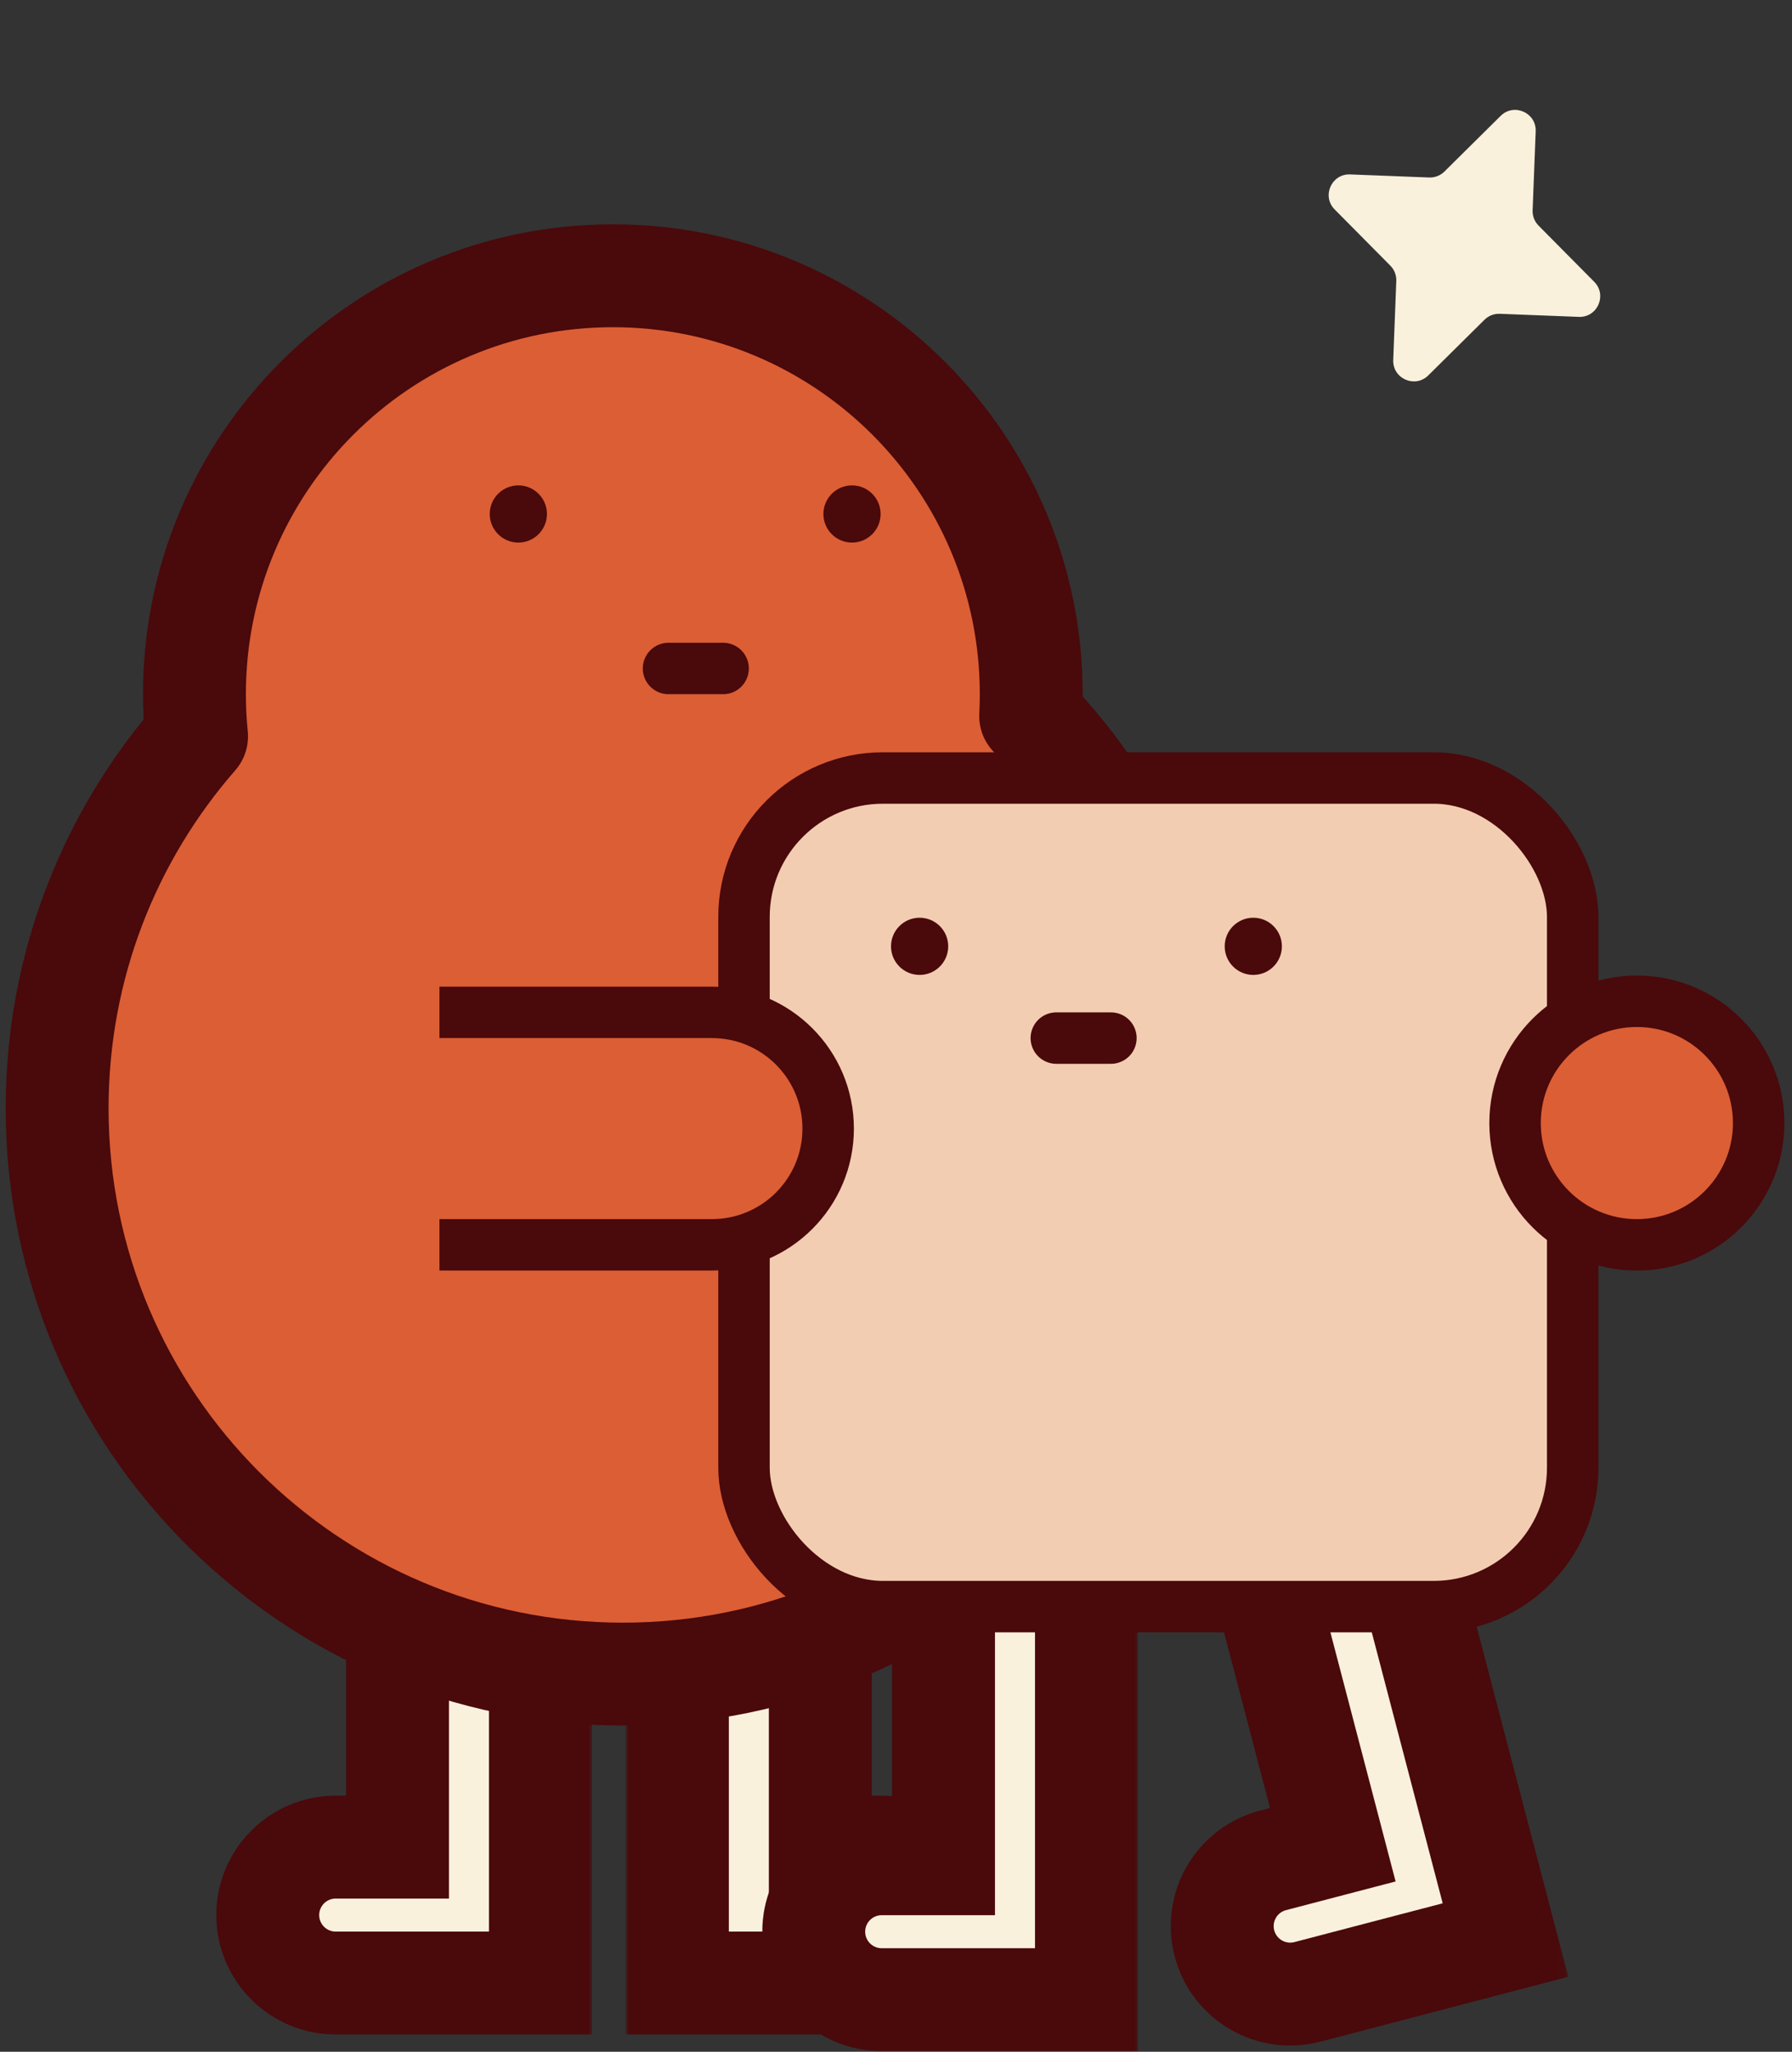 <svg width="193" height="221" viewBox="0 0 193 221" fill="none" xmlns="http://www.w3.org/2000/svg">
<rect x="0" y="0" width="193" height="221" fill="#333333" stroke="none"/>
<path d="M161.619 12.483C163.049 11.067 165.473 12.134 165.395 14.144L165.064 22.657C165.041 23.27 165.272 23.866 165.705 24.303L171.7 30.355C173.116 31.784 172.049 34.209 170.038 34.131L161.526 33.8C160.912 33.776 160.316 34.008 159.88 34.44L153.828 40.435C152.398 41.851 149.974 40.785 150.052 38.774L150.382 30.262C150.406 29.648 150.174 29.052 149.742 28.616L143.747 22.563C142.331 21.134 143.398 18.709 145.408 18.788L153.921 19.118C154.535 19.142 155.131 18.91 155.567 18.478L161.619 12.483Z" fill="#FAF1DC"/>
<mask id="path-2-outside-1_1065_1562" maskUnits="userSpaceOnUse" x="22.837" y="151.496" width="41" height="68" fill="black">
<rect fill="white" x="22.837" y="151.496" width="41" height="68"/>
<path fill-rule="evenodd" clip-rule="evenodd" d="M58.207 157.496H42.814V198.955H36.157C32.114 198.955 28.837 202.232 28.837 206.275C28.837 210.318 32.114 213.596 36.157 213.596H50.888C50.917 213.596 50.946 213.595 50.975 213.595H58.207V206.388C58.208 206.351 58.208 206.313 58.208 206.275C58.208 206.237 58.208 206.2 58.207 206.162V157.496Z"/>
</mask>
<path fill-rule="evenodd" clip-rule="evenodd" d="M58.207 157.496H42.814V198.955H36.157C32.114 198.955 28.837 202.232 28.837 206.275C28.837 210.318 32.114 213.596 36.157 213.596H50.888C50.917 213.596 50.946 213.595 50.975 213.595H58.207V206.388C58.208 206.351 58.208 206.313 58.208 206.275C58.208 206.237 58.208 206.2 58.207 206.162V157.496Z" fill="#FAF1DC"/>
<path d="M42.814 157.496V151.955H37.273V157.496H42.814ZM58.207 157.496H63.748V151.955H58.207V157.496ZM42.814 198.955V204.496H48.355V198.955H42.814ZM50.975 213.595V208.054H50.943L50.91 208.055L50.975 213.595ZM58.207 213.595V219.136H63.748V213.595H58.207ZM58.207 206.388L52.667 206.304L52.666 206.346V206.388H58.207ZM58.207 206.162H52.666V206.204L52.667 206.246L58.207 206.162ZM42.814 163.037H58.207V151.955H42.814V163.037ZM48.355 198.955V157.496H37.273V198.955H48.355ZM36.157 204.496H42.814V193.414H36.157V204.496ZM34.377 206.275C34.377 205.292 35.174 204.496 36.157 204.496V193.414C29.054 193.414 23.296 199.172 23.296 206.275H34.377ZM36.157 208.055C35.174 208.055 34.377 207.258 34.377 206.275H23.296C23.296 213.378 29.054 219.136 36.157 219.136V208.055ZM50.888 208.055H36.157V219.136H50.888V208.055ZM50.91 208.055C50.903 208.055 50.895 208.055 50.888 208.055V219.136C50.939 219.136 50.989 219.136 51.04 219.135L50.91 208.055ZM58.207 208.054H50.975V219.136H58.207V208.054ZM52.666 206.388V213.595H63.748V206.388H52.666ZM52.667 206.275C52.667 206.285 52.667 206.295 52.667 206.304L63.747 206.472C63.748 206.407 63.749 206.341 63.749 206.275H52.667ZM52.667 206.246C52.667 206.256 52.667 206.265 52.667 206.275H63.749C63.749 206.21 63.748 206.144 63.747 206.078L52.667 206.246ZM52.666 157.496V206.162H63.748V157.496H52.666Z" fill="#4A090B" mask="url(#path-2-outside-1_1065_1562)"/>
<mask id="path-4-outside-2_1065_1562" maskUnits="userSpaceOnUse" x="67.326" y="151.496" width="41" height="68" fill="black">
<rect fill="white" x="67.326" y="151.496" width="41" height="68"/>
<path fill-rule="evenodd" clip-rule="evenodd" d="M72.956 157.496H88.349V198.955H95.006C99.049 198.955 102.326 202.232 102.326 206.275C102.326 210.318 99.049 213.596 95.006 213.596H80.275C80.246 213.596 80.217 213.595 80.188 213.595H72.956V206.388C72.955 206.351 72.955 206.313 72.955 206.275C72.955 206.237 72.955 206.2 72.956 206.162V157.496Z"/>
</mask>
<path fill-rule="evenodd" clip-rule="evenodd" d="M72.956 157.496H88.349V198.955H95.006C99.049 198.955 102.326 202.232 102.326 206.275C102.326 210.318 99.049 213.596 95.006 213.596H80.275C80.246 213.596 80.217 213.595 80.188 213.595H72.956V206.388C72.955 206.351 72.955 206.313 72.955 206.275C72.955 206.237 72.955 206.2 72.956 206.162V157.496Z" fill="#FAF1DC"/>
<path d="M88.349 157.496V151.955H93.889V157.496H88.349ZM72.956 157.496H67.415V151.955H72.956V157.496ZM88.349 198.955V204.496H82.808V198.955H88.349ZM80.188 213.595V208.054H80.22L80.252 208.055L80.188 213.595ZM72.956 213.595V219.136H67.415V213.595H72.956ZM72.956 206.388L78.496 206.304L78.496 206.346V206.388H72.956ZM72.956 206.162H78.496V206.204L78.496 206.246L72.956 206.162ZM88.349 163.037H72.956V151.955H88.349V163.037ZM82.808 198.955V157.496H93.889V198.955H82.808ZM95.006 204.496H88.349V193.414H95.006V204.496ZM96.785 206.275C96.785 205.292 95.989 204.496 95.006 204.496V193.414C102.109 193.414 107.867 199.172 107.867 206.275H96.785ZM95.006 208.055C95.989 208.055 96.785 207.258 96.785 206.275H107.867C107.867 213.378 102.109 219.136 95.006 219.136V208.055ZM80.275 208.055H95.006V219.136H80.275V208.055ZM80.252 208.055C80.26 208.055 80.267 208.055 80.275 208.055V219.136C80.224 219.136 80.173 219.136 80.123 219.135L80.252 208.055ZM72.956 208.054H80.188V219.136H72.956V208.054ZM78.496 206.388V213.595H67.415V206.388H78.496ZM78.495 206.275C78.495 206.285 78.495 206.295 78.496 206.304L67.415 206.472C67.414 206.407 67.414 206.341 67.414 206.275H78.495ZM78.496 206.246C78.495 206.256 78.495 206.265 78.495 206.275H67.414C67.414 206.21 67.414 206.144 67.415 206.078L78.496 206.246ZM78.496 157.496V206.162H67.415V157.496H78.496Z" fill="#4A090B" mask="url(#path-4-outside-2_1065_1562)"/>
<mask id="path-6-outside-3_1065_1562" maskUnits="userSpaceOnUse" x="112.203" y="147.464" width="56.878" height="76.164" fill="black">
<rect fill="white" x="112.203" y="147.464" width="56.878" height="76.164"/>
<path fill-rule="evenodd" clip-rule="evenodd" d="M147.942 154.693L133.05 158.59L143.544 198.697L137.103 200.383C133.192 201.406 130.851 205.406 131.874 209.317C132.898 213.229 136.898 215.57 140.809 214.546L147.251 212.861L147.251 212.862L162.143 208.965L147.942 154.693Z"/>
</mask>
<path fill-rule="evenodd" clip-rule="evenodd" d="M147.942 154.693L133.05 158.59L143.544 198.697L137.103 200.383C133.192 201.406 130.851 205.406 131.874 209.317C132.898 213.229 136.898 215.57 140.809 214.546L147.251 212.861L147.251 212.862L162.143 208.965L147.942 154.693Z" fill="#FAF1DC"/>
<path d="M133.05 158.59L131.647 153.23L126.287 154.632L127.69 159.993L133.05 158.59ZM147.942 154.693L153.302 153.291L151.899 147.931L146.539 149.333L147.942 154.693ZM143.544 198.697L144.947 204.057L150.307 202.655L148.905 197.294L143.544 198.697ZM147.251 212.861L152.611 211.458L151.208 206.098L145.848 207.501L147.251 212.861ZM147.251 212.862L141.891 214.264L143.293 219.625L148.653 218.222L147.251 212.862ZM162.143 208.965L163.545 214.325L168.905 212.923L167.503 207.563L162.143 208.965ZM134.452 163.95L149.344 160.054L146.539 149.333L131.647 153.23L134.452 163.95ZM148.905 197.294L138.41 157.187L127.69 159.993L138.184 200.1L148.905 197.294ZM138.505 205.743L144.947 204.057L142.142 193.337L135.7 195.022L138.505 205.743ZM137.234 207.915C136.986 206.964 137.555 205.992 138.505 205.743L135.7 195.022C128.829 196.82 124.716 203.848 126.514 210.72L137.234 207.915ZM139.406 209.186C138.456 209.435 137.483 208.866 137.234 207.915L126.514 210.72C128.312 217.592 135.34 221.705 142.212 219.907L139.406 209.186ZM145.848 207.501L139.406 209.186L142.212 219.907L148.653 218.221L145.848 207.501ZM152.611 211.459L152.611 211.458L141.89 214.263L141.891 214.264L152.611 211.459ZM160.74 203.605L145.848 207.502L148.653 218.222L163.545 214.325L160.74 203.605ZM142.581 156.096L156.782 210.368L167.503 207.563L153.302 153.291L142.581 156.096Z" fill="#4A090B" mask="url(#path-6-outside-3_1065_1562)"/>
<mask id="path-8-outside-4_1065_1562" maskUnits="userSpaceOnUse" x="81.639" y="153.287" width="41" height="68" fill="black">
<rect fill="white" x="81.639" y="153.287" width="41" height="68"/>
<path fill-rule="evenodd" clip-rule="evenodd" d="M117.012 159.287H101.619V200.746H94.96C90.917 200.746 87.639 204.023 87.639 208.066C87.639 212.109 90.917 215.387 94.96 215.387H109.691C109.72 215.387 109.749 215.386 109.778 215.386H117.012V159.287Z"/>
</mask>
<path fill-rule="evenodd" clip-rule="evenodd" d="M117.012 159.287H101.619V200.746H94.96C90.917 200.746 87.639 204.023 87.639 208.066C87.639 212.109 90.917 215.387 94.96 215.387H109.691C109.72 215.387 109.749 215.386 109.778 215.386H117.012V159.287Z" fill="#FAF1DC"/>
<path d="M101.619 159.287V153.746H96.078V159.287H101.619ZM117.012 159.287H122.553V153.746H117.012V159.287ZM101.619 200.746V206.287H107.16V200.746H101.619ZM109.778 215.386V209.845H109.746L109.713 209.846L109.778 215.386ZM117.012 215.386V220.927H122.553V215.386H117.012ZM101.619 164.828H117.012V153.746H101.619V164.828ZM107.16 200.746V159.287H96.078V200.746H107.16ZM94.96 206.287H101.619V195.205H94.96V206.287ZM93.18 208.066C93.18 207.083 93.977 206.287 94.96 206.287V195.205C87.857 195.205 82.099 200.963 82.099 208.066H93.18ZM94.96 209.846C93.977 209.846 93.18 209.049 93.18 208.066H82.099C82.099 215.169 87.857 220.927 94.96 220.927V209.846ZM109.691 209.846H94.96V220.927H109.691V209.846ZM109.713 209.846C109.706 209.846 109.698 209.846 109.691 209.846V220.927C109.741 220.927 109.792 220.927 109.843 220.926L109.713 209.846ZM117.012 209.845H109.778V220.927H117.012V209.845ZM111.471 159.287V215.386H122.553V159.287H111.471Z" fill="#4A090B" mask="url(#path-8-outside-4_1065_1562)"/>
<mask id="path-10-outside-5_1065_1562" maskUnits="userSpaceOnUse" x="0.154" y="23.703" width="134" height="163" fill="black">
<rect fill="white" x="0.154" y="23.703" width="134" height="163"/>
<path fill-rule="evenodd" clip-rule="evenodd" d="M111.005 77.127C111.045 76.345 111.066 75.557 111.066 74.765C111.066 49.878 90.891 29.703 66.004 29.703C41.117 29.703 20.942 49.878 20.942 74.765C20.942 76.303 21.02 77.823 21.17 79.321C11.819 90.032 6.154 104.045 6.154 119.381C6.154 153.037 33.437 180.32 67.093 180.32C100.749 180.32 128.032 153.037 128.032 119.381C128.032 102.975 121.549 88.083 111.005 77.127Z"/>
</mask>
<path fill-rule="evenodd" clip-rule="evenodd" d="M111.005 77.127C111.045 76.345 111.066 75.557 111.066 74.765C111.066 49.878 90.891 29.703 66.004 29.703C41.117 29.703 20.942 49.878 20.942 74.765C20.942 76.303 21.02 77.823 21.17 79.321C11.819 90.032 6.154 104.045 6.154 119.381C6.154 153.037 33.437 180.32 67.093 180.32C100.749 180.32 128.032 153.037 128.032 119.381C128.032 102.975 121.549 88.083 111.005 77.127Z" fill="#DC5E35"/>
<path d="M111.005 77.127L105.471 76.841C105.392 78.371 105.95 79.866 107.013 80.969L111.005 77.127ZM21.17 79.321L25.344 82.965C26.351 81.811 26.836 80.291 26.683 78.767L21.17 79.321ZM105.525 74.765C105.525 75.462 105.507 76.154 105.471 76.841L116.538 77.413C116.583 76.535 116.606 75.653 116.606 74.765H105.525ZM66.004 35.244C87.831 35.244 105.525 52.938 105.525 74.765H116.606C116.606 46.818 93.951 24.163 66.004 24.163V35.244ZM26.483 74.765C26.483 52.938 44.177 35.244 66.004 35.244V24.163C38.057 24.163 15.402 46.818 15.402 74.765H26.483ZM26.683 78.767C26.551 77.453 26.483 76.118 26.483 74.765H15.402C15.402 76.488 15.488 78.193 15.657 79.874L26.683 78.767ZM11.694 119.381C11.694 105.435 16.84 92.705 25.344 82.965L16.996 75.677C6.797 87.359 0.613 102.655 0.613 119.381H11.694ZM67.093 174.779C36.497 174.779 11.694 149.977 11.694 119.381H0.613C0.613 156.097 30.377 185.861 67.093 185.861V174.779ZM122.492 119.381C122.492 149.977 97.689 174.779 67.093 174.779V185.861C103.809 185.861 133.573 156.097 133.573 119.381H122.492ZM107.013 80.969C116.603 90.934 122.492 104.464 122.492 119.381H133.573C133.573 101.485 126.495 85.231 114.997 73.285L107.013 80.969Z" fill="#4A090B" mask="url(#path-10-outside-5_1065_1562)"/>
<circle cx="55.825" cy="55.362" r="3.08" fill="#4A090B"/>
<circle cx="91.762" cy="55.362" r="3.08" fill="#4A090B"/>
<path d="M71.999 72.003H77.879" stroke="#4A090B" stroke-width="5.541" stroke-linecap="round"/>
<rect x="80.13" y="83.799" width="89.251" height="89.251" rx="14.96" fill="#F2CDB2" stroke="#4A090B" stroke-width="5.541"/>
<path d="M37.547 109.043H34.776V111.814V131.312V134.082H37.547H76.674C83.589 134.082 89.194 128.477 89.194 121.563C89.194 114.648 83.589 109.043 76.674 109.043H37.547Z" fill="#DC5E35" stroke="#4A090B" stroke-width="5.541"/>
<rect x="25.463" y="105.013" width="21.865" height="32.553" fill="#DC5E35"/>
<circle cx="176.291" cy="120.966" r="13.118" fill="#DC5E35" stroke="#4A090B" stroke-width="5.541"/>
<circle cx="99.043" cy="101.93" r="3.08" fill="#4A090B"/>
<circle cx="134.981" cy="101.93" r="3.08" fill="#4A090B"/>
<path d="M113.766 111.814H119.647" stroke="#4A090B" stroke-width="5.541" stroke-linecap="round"/>
</svg>
